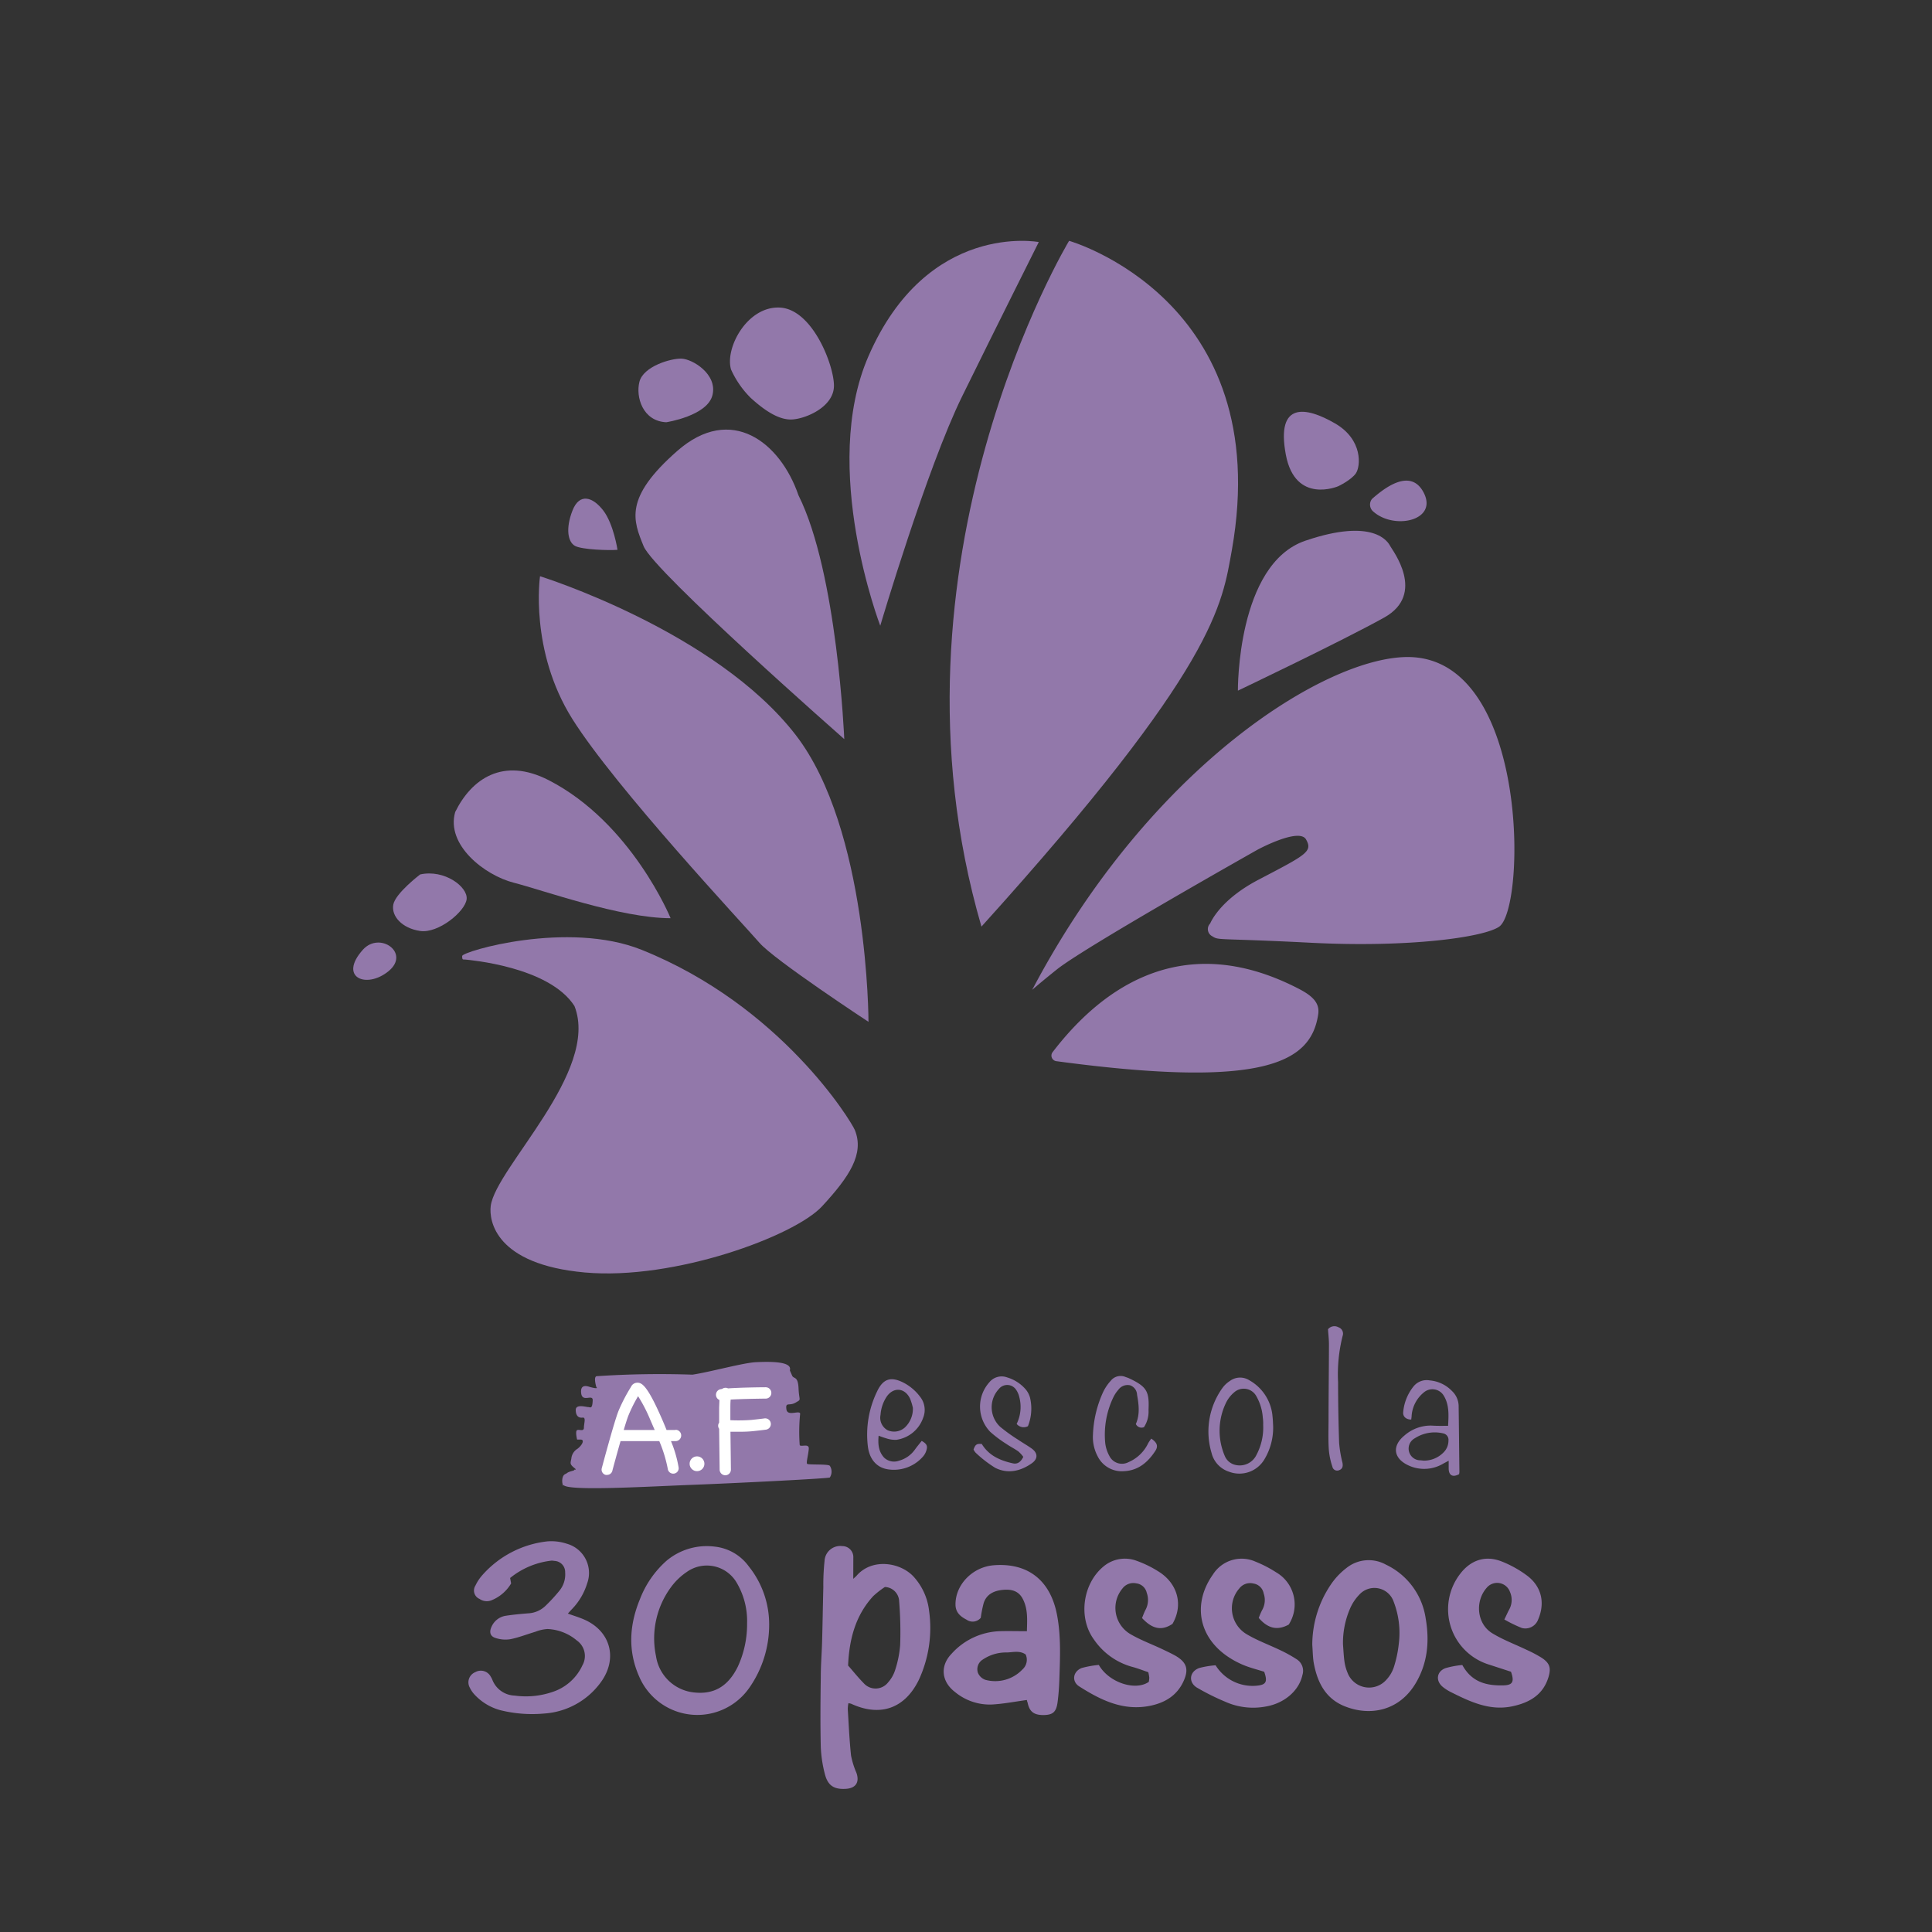 <svg id="Logo_AFA_redibuixat" data-name="Logo AFA redibuixat" xmlns="http://www.w3.org/2000/svg" viewBox="0 0 425.2 425.2"><rect x="0" y="0" width="425.2" height="425.2" fill="#333333" stroke="none"/><defs><style>.cls-1{fill:#9278aa;}.cls-2{fill:#fff;}</style></defs><path class="cls-1" d="M101.71,210.4c0-1,23.24-7.88,39.51-1.36,30.66,12.3,46.12,37.72,46.92,39.67,2.11,5.22-1.16,10.22-7.22,16.78s-32.53,16.33-52.21,14.56S107.59,268.67,108,265.41c1.1-8.39,24.08-29.61,18.43-44-5.59-8.73-23.33-10.13-23.92-10.22S101.71,211.42,101.71,210.4Z"/><path class="cls-1" d="M147.59,202.08s-8.6-21-26.82-30.37c-10.06-5.16-17-.3-20.59,7-2.08,7.26,6.5,13.93,12.89,15.56S136.62,202.08,147.59,202.08Z"/><path class="cls-1" d="M92.47,192.45s-5.48,4.15-5.92,6.67,1.92,5.18,5.92,5.77,9.93-4.29,10.23-7S97.81,191.27,92.47,192.45Z"/><path class="cls-1" d="M79.88,209c3.71-4.1,10.52.74,5.63,4.74S74.4,215.11,79.88,209Z"/><path class="cls-1" d="M118.85,126.82s-2.38,16.3,7.11,31.41,37.92,45.48,41.18,49.26,24,17.4,24,17.4,0-42.37-16-63.11C157.44,138.84,118.85,126.82,118.85,126.82Z"/><path class="cls-1" d="M185.81,162.67S184.3,126.12,175.73,109c-4-11.65-14.81-20.15-26.66-9.77s-9.71,15.36-7.41,21S185.81,162.67,185.81,162.67Z"/><path class="cls-1" d="M135.9,121s-.85-5.66-3.12-8.63-5.23-4-6.79,0-1,6.94.57,7.78S134.2,121.17,135.9,121Z"/><path class="cls-1" d="M193.73,137.71S204,103,211.73,87.27s16.89-34,16.89-34-24.51-4.67-37.48,25.11C180.4,103,193.73,137.71,193.73,137.71Z"/><path class="cls-1" d="M235.29,53S192.62,123.71,216,203.93c52-57.55,52.94-71,55.11-82.86C280.85,65.93,235.29,53,235.29,53Z"/><path class="cls-1" d="M232.62,213.34c-6.16,4.93-5.66,4.9-5.18,4,25.92-48.89,64.44-72.74,82.37-72.74,26.66,0,26.07,55.11,20.15,59.33-3.25,2.31-19.56,4.66-41.34,3.56-20.87-1.07-20.28-.46-21.81-1.43a1.76,1.76,0,0,1-.48-2.81c.07-.1,2-5.1,10.59-9.61,10.52-5.51,12.05-6.2,10.52-8.89S276.77,187,276.77,187,238.79,208.41,232.62,213.34Z"/><path class="cls-1" d="M232.5,233.55a1.24,1.24,0,0,1-.83-2c9.37-12.22,27.2-27.88,54.14-13.95,3.26,1.68,4.67,3.26,4.3,5.67C288.54,233.57,278.88,239.79,232.5,233.55Z"/><path class="cls-1" d="M272.44,152s-.26-27.86,14.85-33,18.22.3,18.67,1.18,8,10.54-1.32,15.73S272.44,152,272.44,152Z"/><path class="cls-1" d="M294.55,107s2.81-1.33,3.85-2.82,1.63-7.4-4.59-11-13.05-5-10.82,6.89C285.07,111.12,294.55,107,294.55,107Z"/><path class="cls-1" d="M302.29,112.63a2,2,0,0,1-.32-2.84c2.3-2,8.41-7.13,11.38-1.33C316.47,114.57,306.9,116.66,302.29,112.63Z"/><path class="cls-1" d="M160.89,81.32a20.81,20.81,0,0,0,4.32,6.24c2.69,2.45,6.1,5,9.26,4.75s9.12-2.88,9.07-7.49S178.75,68,171.59,67.69,159.5,76.61,160.89,81.32Z"/><path class="cls-1" d="M146.63,92.93s9.08-1.39,10.18-6-4.42-7.92-6.82-8-8.4,1.72-9.26,5.08S141.45,92.69,146.63,92.93Z"/><path class="cls-1" d="M112.27,347.29l.22,1.2a8.87,8.87,0,0,1-4.16,3.64,2.82,2.82,0,0,1-2.8-.24,2,2,0,0,1-.9-2.92,9.62,9.62,0,0,1,1.54-2.33,22.35,22.35,0,0,1,14.29-7.41,10.84,10.84,0,0,1,4.26.51,6.68,6.68,0,0,1,4.51,8.72,14.08,14.08,0,0,1-3.34,5.67c-.28.29-.56.6-.91,1,1.23.44,2.36.78,3.44,1.24,6,2.53,7.66,8.75,3.71,14a16.74,16.74,0,0,1-12.39,6.75,29,29,0,0,1-9.64-.74,12,12,0,0,1-5.7-3.47,5.9,5.9,0,0,1-1-1.48,2.41,2.41,0,0,1,1.21-3.42A2.46,2.46,0,0,1,108,369a4.27,4.27,0,0,1,.35.67,5.46,5.46,0,0,0,4.93,3.5,18.07,18.07,0,0,0,8.19-.76,11,11,0,0,0,6.71-5.9,4.17,4.17,0,0,0-1.23-5.47,10.69,10.69,0,0,0-6.43-2.52,8.56,8.56,0,0,0-2.71.61c-1.83.54-3.63,1.26-5.49,1.63a6.85,6.85,0,0,1-3.23-.26c-1.21-.36-1.46-1.29-.92-2.46a4.1,4.1,0,0,1,3.22-2.45c1.59-.24,3.2-.39,4.81-.52a5.9,5.9,0,0,0,3.8-1.6,36.62,36.62,0,0,0,3.11-3.37,5.65,5.65,0,0,0,1.27-4.05,2.45,2.45,0,0,0-2.37-2.52,2.78,2.78,0,0,0-.64-.06A17.5,17.5,0,0,0,112.27,347.29Z"/><path class="cls-1" d="M169.28,357.62a24.2,24.2,0,0,1-4.38,13.85A13.93,13.93,0,0,1,140.68,369c-2.52-5.66-2.18-11.36.14-17a21.68,21.68,0,0,1,5.9-8.53,13.8,13.8,0,0,1,10.62-3.08,10.63,10.63,0,0,1,7.42,4.3A20.4,20.4,0,0,1,169.28,357.62Zm-4.86-.35a16.55,16.55,0,0,0-2.4-9.13,7.6,7.6,0,0,0-10.84-2.2,14.07,14.07,0,0,0-3.32,3.12,19,19,0,0,0-3.48,15.45,9.43,9.43,0,0,0,8.21,7.95c4.49.55,7.65-1.29,9.8-5.68A22.23,22.23,0,0,0,164.42,357.27Z"/><path class="cls-1" d="M187.79,347.48c.33-.32.55-.48.72-.68,3.51-4.07,10-2.91,12.81.48a13.33,13.33,0,0,1,3.15,7.2,27.16,27.16,0,0,1-2.25,15.23c-3.08,6.32-8.51,8.21-14.91,5.25a3.29,3.29,0,0,0-.59-.11,7.36,7.36,0,0,0-.14,1.28c.21,3.41.36,6.84.72,10.24a18.15,18.15,0,0,0,1.18,3.78c.73,2.07-.11,3.39-2.28,3.54-2.61.17-4-.69-4.65-3.21a28.19,28.19,0,0,1-.91-6c-.12-5.14-.07-10.29,0-15.44,0-2.6.22-5.19.29-7.79.11-4,.17-8,.27-11.94a50.57,50.57,0,0,1,.27-5.79,3.46,3.46,0,0,1,3.89-3.25,2.42,2.42,0,0,1,2.44,2.58C187.8,344.3,187.79,345.78,187.79,347.48Zm-1.14,19.07c1.22,1.39,2.25,2.69,3.42,3.87a3.49,3.49,0,0,0,5.39-.16,7.44,7.44,0,0,0,1.54-2.7,23.43,23.43,0,0,0,1.11-5.51,82.82,82.82,0,0,0-.22-9.58,3.26,3.26,0,0,0-3.14-3.2,19.5,19.5,0,0,0-2.56,2C188.17,355.63,186.89,361,186.65,366.55Z"/><path class="cls-1" d="M226,374.14c-2.75.37-5.29.88-7.86,1a12,12,0,0,1-8-2.79c-2.94-2.26-3.3-5.71-.73-8.37A14.93,14.93,0,0,1,220,359c1.92-.06,3.85,0,6,0,.07-2.54.25-4.89-.9-7.1-.92-1.79-2.5-2.17-4.36-2s-3.58.88-4.24,2.88a25.57,25.57,0,0,0-.65,3.27,2.32,2.32,0,0,1-3.13.41c-1.31-.67-2.4-1.56-2.43-3.26-.08-4.38,3.71-8.33,8.39-8.71,7.47-.6,12.43,3.25,13.92,10.75.95,4.83.7,9.69.54,14.56-.06,1.6-.17,3.2-.38,4.79-.28,2.15-1,2.8-2.93,2.86-2.24.06-3.27-.71-3.67-2.73C226.06,374.48,226,374.21,226,374.14Zm-.25-10c-1.27-.93-2.73-.51-4.13-.46a9.12,9.12,0,0,0-5.31,1.55,2.5,2.5,0,0,0-1.1,2.89,2.76,2.76,0,0,0,1.65,1.58,8.27,8.27,0,0,0,8.19-2.31A2.83,2.83,0,0,0,225.74,364.14Z"/><path class="cls-1" d="M288.81,362a23.72,23.72,0,0,1,4-13.14,15.41,15.41,0,0,1,3.47-3.73,7.82,7.82,0,0,1,8.74-.78,15.58,15.58,0,0,1,8.74,11.78c.87,5,.47,9.81-2.16,14.27-3.64,6.17-10.08,7.37-15.68,5.11-4.29-1.72-6.07-5.42-6.82-9.72C288.92,364.59,288.91,363.3,288.81,362Zm6.76-.08c.1,1.26.15,2.54.33,3.8a10,10,0,0,0,.66,2.39,5.07,5.07,0,0,0,8.56,1.57,7.49,7.49,0,0,0,1.61-2.67,25.83,25.83,0,0,0,1.13-5.33,19.05,19.05,0,0,0-1.13-9.15,4.48,4.48,0,0,0-7.59-1.55,10.13,10.13,0,0,0-2,3A19,19,0,0,0,295.57,362Z"/><path class="cls-1" d="M331.08,356.42c.5-1,.75-1.62,1.07-2.19a4.38,4.38,0,0,0,.18-3.85,3,3,0,0,0-5.14-.93c-2.63,3-2.15,7.94,1.23,10,2.39,1.46,5.07,2.45,7.61,3.67a29,29,0,0,1,3.22,1.7c1.77,1.15,2.17,2.2,1.55,4.26-1.17,3.91-4.17,5.64-7.92,6.44-5,1.08-9.33-1-13.63-3.15a9.47,9.47,0,0,1-1.67-1.07c-1.67-1.32-1.45-3.42.55-4.17a19.69,19.69,0,0,1,3.7-.69c2.12,3.86,5.43,4.57,9.07,4.48,2-.05,2.43-.8,1.64-3l-4.92-1.6a12.74,12.74,0,0,1-6.28-19.92c2.32-3.06,5.56-4.16,9.13-2.76a24.18,24.18,0,0,1,5.62,3.13c3.19,2.4,4,6,2.43,9.65a3,3,0,0,1-3.6,1.87A30.47,30.47,0,0,1,331.08,356.42Z"/><path class="cls-1" d="M283.63,357.54c-2.47,1.35-4.57.9-6.6-1.46a14.61,14.61,0,0,1,.74-1.72,4.44,4.44,0,0,0,.34-3.68,2.69,2.69,0,0,0-2.24-2.17,3,3,0,0,0-3.12,1.08,6.64,6.64,0,0,0,1.5,10c2.4,1.45,5.09,2.41,7.63,3.64a30.09,30.09,0,0,1,3.47,1.93,3,3,0,0,1,1.29,3.49c-.76,3.48-4,6.24-8.08,6.93a15,15,0,0,1-8.93-1.07,51.69,51.69,0,0,1-6.23-3.11c-1.94-1.21-1.6-3.57.57-4.31a19.88,19.88,0,0,1,3.56-.59,9.58,9.58,0,0,0,9.56,4.43c1.58-.26,1.87-.93,1.14-3-1.51-.49-3.19-.89-4.75-1.56-9.53-4.13-11.53-12.8-6.55-19.82a7.47,7.47,0,0,1,9.38-2.86,26.63,26.63,0,0,1,4.56,2.36A8.17,8.17,0,0,1,283.63,357.54Z"/><path class="cls-1" d="M241.83,366.42c2.23,3.92,8.08,5.78,11,3.73a6.13,6.13,0,0,0,.11-.91,9,9,0,0,0-.22-1.22c-1.15-.38-2.37-.87-3.64-1.2a15,15,0,0,1-8.33-6c-3.51-4.79-2.47-12.3,2.13-16.08a7.31,7.31,0,0,1,7.36-1.2,23.69,23.69,0,0,1,4.61,2.25c4.25,2.56,5.68,7.32,3.19,11.6-2.33,1.55-4.4,1.19-6.7-1.29.24-.56.46-1.23.79-1.84a4.6,4.6,0,0,0,.25-3.7,2.67,2.67,0,0,0-2.31-2.09,3,3,0,0,0-3.07,1.17,6.68,6.68,0,0,0,1.78,10c2.18,1.28,4.59,2.17,6.89,3.25,1.05.5,2.12,1,3.12,1.56,2.37,1.42,2.86,2.93,1.73,5.46-1.42,3.21-4.1,4.84-7.42,5.51-5.9,1.19-10.85-1.26-15.58-4.27-1.72-1.1-1.39-3.29.54-4.05A21.84,21.84,0,0,1,241.83,366.42Z"/><path class="cls-1" d="M318.7,313.8c.13-2.39.28-4.67-1-6.71a2.91,2.91,0,0,0-4.34-.64,7.31,7.31,0,0,0-2.68,5.07c0,.3-.07.61-.09.9-1.13,0-1.88-.67-1.77-1.64A10.47,10.47,0,0,1,311.2,305a3.72,3.72,0,0,1,3.44-1.2,7.71,7.71,0,0,1,4.93,2.35,4.63,4.63,0,0,1,1.45,3.18c.07,4.88.11,9.75.17,14.63a3.25,3.25,0,0,1-.07.48c-1.39.75-2.25.29-2.29-1.19,0-.51,0-1,0-1.77l-1.13.6a8.2,8.2,0,0,1-7.68.45c-3.35-1.53-3.74-4.31-.9-6.62a8.75,8.75,0,0,1,6-2.16C316.27,313.83,317.42,313.8,318.7,313.8Zm-5.38,7.66a6,6,0,0,0,4.34-1.77,3.62,3.62,0,0,0,1.12-2.64,1.44,1.44,0,0,0-1.13-1.58,8.07,8.07,0,0,0-6.26,1.06,2.58,2.58,0,0,0,1.27,4.86Z"/><path class="cls-1" d="M202.85,317.12c1.07.6,1.33,1.08,1.06,2a3.65,3.65,0,0,1-.72,1.38,8.51,8.51,0,0,1-7.86,2.86c-2.43-.4-4-2.26-4.33-5.06a21.68,21.68,0,0,1,2-12c1.35-2.93,3.13-3.44,6-1.92a10.69,10.69,0,0,1,3.48,3,4.65,4.65,0,0,1,.68,4.68,7.32,7.32,0,0,1-5.9,4.82,6.21,6.21,0,0,1-2.22-.33,16.94,16.94,0,0,1-1.67-.58c-.18,1.91,0,3.51,1.2,4.82a3.17,3.17,0,0,0,3.24.7,6.35,6.35,0,0,0,3.55-2.47C201.82,318.38,202.33,317.77,202.85,317.12Zm-1.94-7.27a12.21,12.21,0,0,0-.64-2.07c-1.17-2.41-3.67-2.56-5.16-.35a8.29,8.29,0,0,0-1.32,3.95,3.13,3.13,0,0,0,1.56,3.39,3.54,3.54,0,0,0,3.82-.63A5.66,5.66,0,0,0,200.91,309.85Z"/><path class="cls-1" d="M214.26,319c.42-1.12.69-1.29,1.81-1.21,1.58,2.59,4.09,3.66,6.86,4.27,1,.22,1.73-.3,2.28-1.43a7.36,7.36,0,0,0-1.08-1.19c-.85-.61-1.81-1.07-2.67-1.67a26.28,26.28,0,0,1-3.52-2.64,8,8,0,0,1-.22-10.89,3.48,3.48,0,0,1,3.9-1.11,8.7,8.7,0,0,1,4.18,2.72,4.92,4.92,0,0,1,.89,1.75,10.43,10.43,0,0,1-.46,6.28,2,2,0,0,1-2.48-.5,8.5,8.5,0,0,0,.58-5.91,4.71,4.71,0,0,0-.65-1.53,2.35,2.35,0,0,0-3.86-.23,5.88,5.88,0,0,0,.32,8.32,36.77,36.77,0,0,0,3.92,2.82c1,.68,2,1.24,3,1.95,1.38,1,1.41,2.27,0,3.26-2.48,1.74-5.26,2.36-8,1a26,26,0,0,1-4.31-3.32A2.51,2.51,0,0,1,214.26,319Z"/><path class="cls-1" d="M280.19,313.67a13.52,13.52,0,0,1-1.91,7.5,6.4,6.4,0,0,1-7.79,2.73,5.8,5.8,0,0,1-3.85-4.14,16.43,16.43,0,0,1,2.42-14.32,6,6,0,0,1,1.6-1.5,3.78,3.78,0,0,1,4.26-.19,10.08,10.08,0,0,1,5.15,8.1C280.15,312.54,280.16,313.24,280.19,313.67Zm-2.18-.16c0-.33,0-.93-.09-1.52a10.94,10.94,0,0,0-1.41-4.69,3.16,3.16,0,0,0-4.89-.87,7,7,0,0,0-1.79,2.29,14.1,14.1,0,0,0-1.24,8.41,14.43,14.43,0,0,0,1,3.39,3.31,3.31,0,0,0,2.29,1.88,4.09,4.09,0,0,0,4.66-2.23A12.84,12.84,0,0,0,278,313.51Z"/><path class="cls-1" d="M253.38,316.62c1.29.86,1.56,1.67.89,2.69-1.62,2.49-3.75,4.32-6.86,4.47a5.93,5.93,0,0,1-5.87-3.34,9,9,0,0,1-1-4.69,24.69,24.69,0,0,1,2.27-9.45,10.26,10.26,0,0,1,1.65-2.42,2.76,2.76,0,0,1,3.25-.83c.23.09.47.15.69.25,4,1.86,4.56,2.91,4.37,7a6.22,6.22,0,0,1-1,3.79,1.38,1.38,0,0,1-1.79-.69c.94-2.13.65-4.29.27-6.43a2.29,2.29,0,0,0-1.54-2.09,2.5,2.5,0,0,0-2.59,1,7.25,7.25,0,0,0-1.1,1.66,19,19,0,0,0-1.77,10.13,7.79,7.79,0,0,0,.91,2.77,3.09,3.09,0,0,0,4.17,1.37,8.52,8.52,0,0,0,4.38-4.21A8.58,8.58,0,0,1,253.38,316.62Z"/><path class="cls-1" d="M292.27,292.55a1.81,1.81,0,0,1,2.3-.44,1.48,1.48,0,0,1,.92,1.9,34.45,34.45,0,0,0-1,10.21c0,4.45.08,8.91.23,13.36a27,27,0,0,0,.73,4.33c.16.82,0,1.37-.7,1.64a1.07,1.07,0,0,1-1.51-.74,15.83,15.83,0,0,1-.79-3.77c-.14-2.1-.07-4.21-.06-6.31,0-5.61.08-11.22.09-16.83C292.48,294.81,292.35,293.73,292.27,292.55Z"/><path class="cls-1" d="M131.4,302.87a208.78,208.78,0,0,1,21-.33c3.81-.57,11.23-2.63,14-2.75s8-.26,7.44,1.77c0,.1.14.36.49,1.18s1.3,0,1.42,2.84.72,2.31-.67,3.12-2.25-.24-2,1.49,3.29-.13,3,1.14A39.84,39.84,0,0,0,176,318c.12.57,2.08-.44,2,.83s-.61,3.06-.37,3.33,4.63,0,5,.44a2.35,2.35,0,0,1,0,2.57c-.35.23-21,1.27-30.35,1.62s-27.57,1.46-28.27,0a2.16,2.16,0,0,1,.84-2.64c.72-.49,2.26-.51,1.71-.95-1.27-1-1-1.14-.82-2.18a2.82,2.82,0,0,1,1.39-2.19c1.15-.92,1.5-2,.69-2h-.81s-.46-1.85,0-2.08,1.5.39,1.5-.55.52-2.31-.29-2.21-1.49-.29-1.51-1.67,2.27-.65,2.73-.65.92.57,1-1.45c.09-1.55-2.31.58-2.54-1.64s1.63-1.41,2.07-1.29c1.94.5,1.28,0,1.28,0S130.49,302.84,131.4,302.87Z"/><path class="cls-2" d="M148.7,314.72h-2c-.4-1-.85-2.08-1.39-3.28-3-6.72-4.15-7.21-5.18-7.12a1.52,1.52,0,0,0-1.26.91,37.41,37.41,0,0,0-2.74,5.27c-1,2.51-3.58,12.22-3.69,12.63a1.2,1.2,0,0,0,.86,1.47,1.06,1.06,0,0,0,.31,0,1.2,1.2,0,0,0,1.16-.9c0-.06.88-3.31,1.8-6.53h8.53a30.23,30.23,0,0,1,1.86,6.06,1.21,1.21,0,0,0,1.31,1.09,1.19,1.19,0,0,0,1.09-1.31,26.27,26.27,0,0,0-1.69-5.84h1a1.25,1.25,0,0,0,0-2.5Zm-11.43,0c.43-1.44.82-2.67,1.09-3.32a32,32,0,0,1,2.07-4.12,33,33,0,0,1,2.66,5.14c.36.82.68,1.58,1,2.3Z"/><circle class="cls-2" cx="153.4" cy="322.15" r="1.63"/><path class="cls-2" d="M168.29,312.16s-.67.1-2.91.34a37.94,37.94,0,0,1-4.64.06c0-1.17,0-2.08,0-2.44,0-.71,0-1.48.07-2.1,2-.11,5.3-.19,7.7-.21a1.25,1.25,0,0,0,0-2.5h0c-1.09,0-5.63.06-8.28.25a1.17,1.17,0,0,0-.46-.13,1.23,1.23,0,0,0-.84.25l-.4.07a1.25,1.25,0,0,0-.92,1.51,1.22,1.22,0,0,0,.72.85c0,.61-.06,1.32-.06,2,0,.42,0,1.54,0,3a1.14,1.14,0,0,0,0,1.34c.05,3.8.11,8.68.11,9a1.25,1.25,0,0,0,1.25,1.23h0a1.24,1.24,0,0,0,1.23-1.26c0-.07-.05-4.55-.1-8.32.61,0,1.33,0,2.08,0a27.41,27.41,0,0,0,2.8-.12c2.37-.25,3-.35,3-.35a1.25,1.25,0,0,0-.37-2.47Z"/><path class="cls-1" d="M123.94,327c-.39-.86-.31-2.68.84-2.65,1.41.05,2.26-.5,1.71-.95"/></svg>